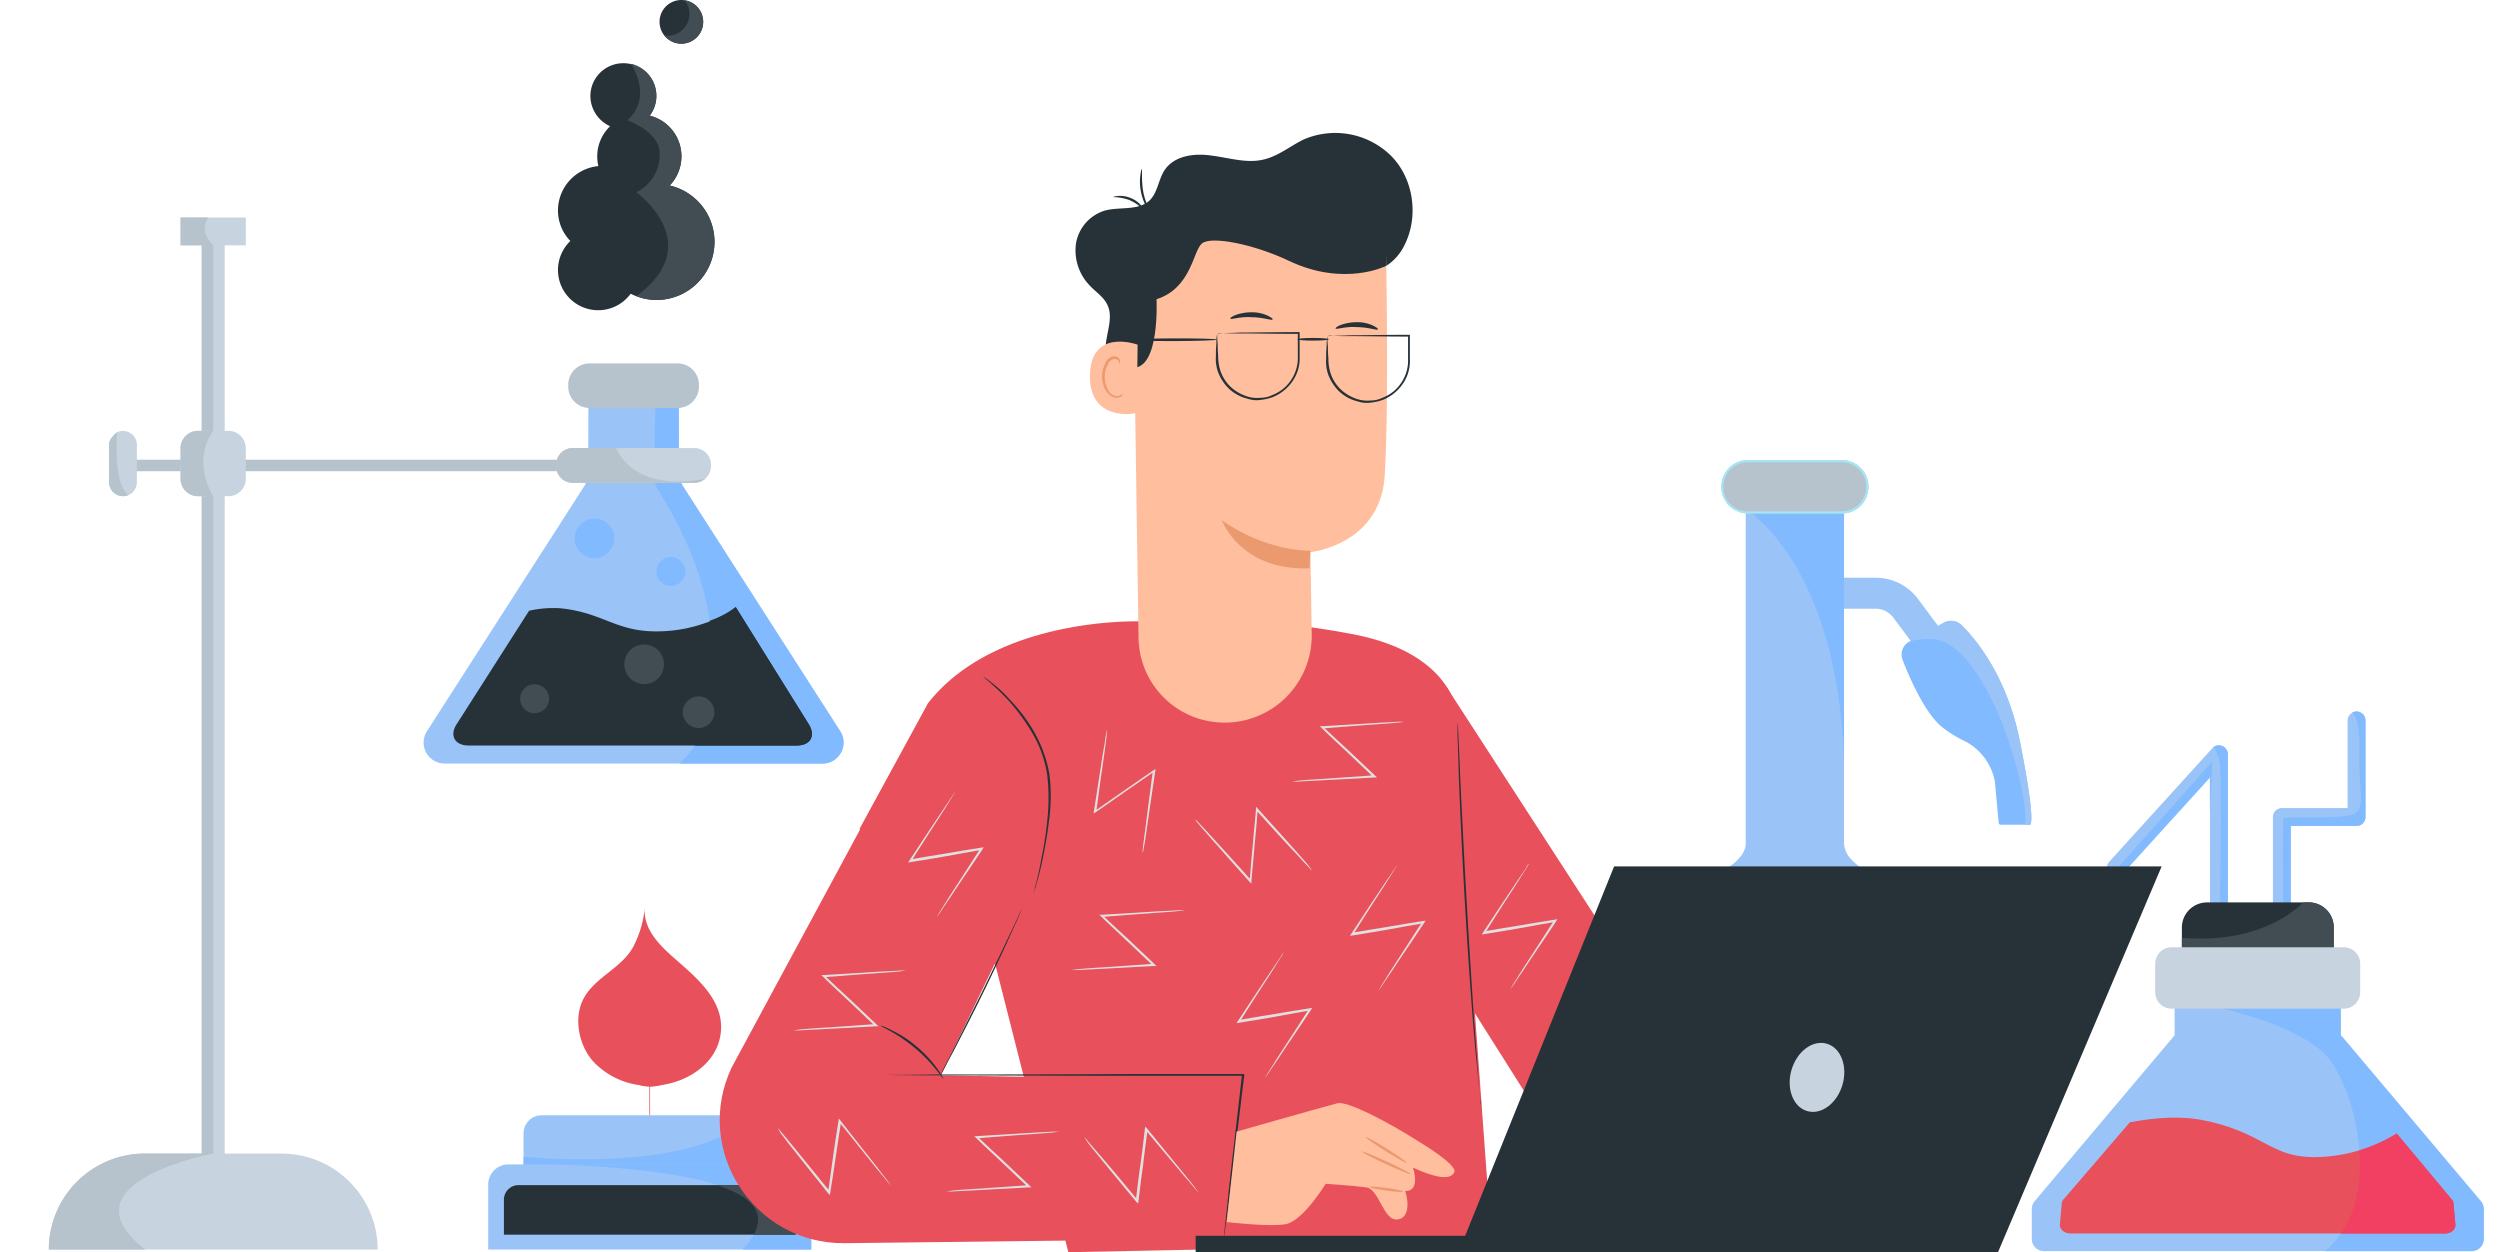 <svg xmlns="http://www.w3.org/2000/svg" width="768.381" height="384.939" viewBox="0 0 768.381 384.939">
<g id="Group_1642" data-name="Group 1642" transform="translate(-1052.636 2529)">
<path id="Path_29341" data-name="Path 29341" d="M1592.29,1053.886l-10.568-14.192a6.739,6.739,0,0,0-5.318-2.676h-17V1027.5h17a16.186,16.186,0,0,1,12.939,6.5l10.568,14.192Z" transform="translate(52.791 -3378.922)" fill="#9ac4f8"></path>
<path id="Path_29342" data-name="Path 29342" d="M1477.813,1113.565a60.172,60.172,0,0,1-60.157,60.157c-1.152,0-2.269-.034-3.387-.1l-1.524-.1c-.745-.068-1.524-.135-2.269-.237a2.636,2.636,0,0,1-.745-.1c-1.152-.1-2.235-.3-3.353-.508-1.016-.169-2-.406-3.015-.644a51.109,51.109,0,0,1-6.808-2.1,15.856,15.856,0,0,1-1.626-.61,11.583,11.583,0,0,1-1.355-.576c-.644-.271-1.355-.576-2-.915a55.435,55.435,0,0,1-9.078-5.419c-.474-.339-.982-.677-1.423-1.05-.542-.44-1.152-.915-1.66-1.355a60.2,60.2,0,0,1-4.844-4.437c-.643-.644-1.287-1.355-1.9-2.066-.474-.508-.982-1.084-1.423-1.66-.508-.576-1.016-1.253-1.49-1.863-.61-.779-1.219-1.592-1.762-2.405a59.689,59.689,0,0,1-10.5-33.974v-.034c.034-25,13.888-46.337,35.566-55.415,3.9-1.626,9.823-5.521,9.823-9.789V939.869l2.134-4.369h28.08v112.794a7.532,7.532,0,0,0,2.168,4.844,21.5,21.5,0,0,0,7.384,5.115,11.083,11.083,0,0,1,1.287.61,34.61,34.61,0,0,1,4.607,2.337c.609.339,1.253.711,1.863,1.118.813.508,1.626,1.05,2.4,1.592,14.328,10.026,23.473,26.352,24.794,45.151C1477.746,1110.551,1477.813,1112.041,1477.813,1113.565Z" transform="translate(186.304 -3318.085)" fill="#9ac4f8"></path>
<path id="Path_29343" data-name="Path 29343" d="M1521.714,935.434v88.033c-1.457-49.148-19.883-69.742-28.216-76.618-.745-.61-1.457-1.152-2-1.524v-5.555l2.134-4.37h28.08Z" transform="translate(97.692 -3318.019)" fill="#82baff"></path>
<path id="Path_29344" data-name="Path 29344" d="M1498.078,1349.832c-1.355-18.8-10.466-35.159-24.828-45.185a56.763,56.763,0,0,0-8.874-5.047,62.3,62.3,0,0,1,10.128,30.011c.1,1.49.169,2.981.169,4.471a60.047,60.047,0,0,1-86.272,54.127,60.149,60.149,0,0,0,109.813-33.94C1498.247,1352.813,1498.179,1351.323,1498.078,1349.832Z" transform="translate(165.87 -3558.856)" fill="#70c8d6"></path>
<path id="Path_29345" data-name="Path 29345" d="M1514.619,928.931a8.4,8.4,0,0,1-2.371,5.792,8.036,8.036,0,0,1-5.148,2.371,3.9,3.9,0,0,1-.644.034H1477.6a5.013,5.013,0,0,1-.711-.034,8.221,8.221,0,0,1-7.486-8.2,8.4,8.4,0,0,1,2.371-5.792,8.277,8.277,0,0,1,5.826-2.4h28.859A8.2,8.2,0,0,1,1514.619,928.931Z" transform="translate(112.306 -3308.298)" fill="#b6c2cc"></path>
<path id="Path_29346" data-name="Path 29346" d="M1506.356,921.377a7.553,7.553,0,0,1,7.52,7.553,7.688,7.688,0,0,1-2.2,5.318,7.552,7.552,0,0,1-4.708,2.2h-.068a2.572,2.572,0,0,1-.542.034H1477.5a3.9,3.9,0,0,1-.644-.034h-.068a7.5,7.5,0,0,1-6.876-7.52,7.806,7.806,0,0,1,2.168-5.318,7.715,7.715,0,0,1,5.352-2.236Zm0-.677H1477.5a8.153,8.153,0,0,0-8.2,8.2,8.245,8.245,0,0,0,7.486,8.2,5.01,5.01,0,0,0,.711.034h28.859a3.894,3.894,0,0,0,.643-.034,8.208,8.208,0,0,0,5.149-2.371,8.313,8.313,0,0,0,2.371-5.792,8.161,8.161,0,0,0-8.163-8.231Z" transform="translate(112.373 -3308.298)" fill="#a4e6f7"></path>
<circle id="Ellipse_438" data-name="Ellipse 438" cx="4.302" cy="4.302" r="4.302" transform="translate(1584.857 -2233.073)" fill="#70c8d6"></circle>
<circle id="Ellipse_439" data-name="Ellipse 439" cx="7.689" cy="7.689" r="7.689" transform="translate(1593.833 -2220.947)" fill="#70c8d6"></circle>
<path id="Path_29347" data-name="Path 29347" d="M1486.148,1460.124v.237a52.024,52.024,0,0,1-88.914,36.209,51.182,51.182,0,0,1-14.734-30.925v-.034a51.188,51.188,0,0,1,26.488-7.418c15.818.17,30.417,12.871,53.755,9.721A73.616,73.616,0,0,0,1486.148,1460.124Z" transform="translate(169.772 -3663.728)" fill="#b58fef"></path>
<path id="Path_29348" data-name="Path 29348" d="M1517.691,1463.9v.237a51.753,51.753,0,0,1-51.96,51.553c-14.5,0-26.115-4.471-35.532-13.955,12.092,2.066,48.369.474,64.831-30.18C1501.975,1470.641,1508.919,1468.371,1517.691,1463.9Z" transform="translate(138.229 -3667.505)" fill="#8c6acc"></path>
<circle id="Ellipse_440" data-name="Ellipse 440" cx="7.757" cy="7.757" r="7.757" transform="matrix(0.8, -0.6, 0.6, 0.8, 1609.72, -2186.046)" fill="#8c6acc"></circle>
<path id="Path_29349" data-name="Path 29349" d="M1672.267,1129.33h-8.875a.66.66,0,0,1-.644-.61l-1.151-12.6a17.526,17.526,0,0,0-9.857-12.77,36.117,36.117,0,0,1-6.165-3.861c-5.318-4.132-10.094-14.971-12.329-20.764a4.526,4.526,0,0,1,2.066-5.691l.2-.1,10.365-5.656a4.627,4.627,0,0,1,5.487.779c4.606,4.573,14.023,15.954,17.952,35.972C1674.638,1130.888,1672.267,1129.33,1672.267,1129.33Z" transform="translate(4.179 -3404.845)" fill="#82baff"></path>
<path id="Path_29350" data-name="Path 29350" d="M1677.417,1129.2h-1.456c1.084-5.386-3.658-26.082-10.873-39.766-10.5-19.883-17.478-17.783-24.388-16.7l10.365-5.656a4.627,4.627,0,0,1,5.487.779c4.607,4.573,14.023,15.954,17.952,35.972C1679.788,1130.756,1677.417,1129.2,1677.417,1129.2Z" transform="translate(-0.971 -3404.713)" fill="#9ac4f8"></path>
<circle id="Ellipse_441" data-name="Ellipse 441" cx="4.302" cy="4.302" r="4.302" transform="translate(1564.127 -2197.339)" fill="#8c6acc"></circle>
<path id="Path_29351" data-name="Path 29351" d="M1329.652,1151.944v29.672a2.754,2.754,0,0,1-2.744,2.744h-20.221v28.08a2.744,2.744,0,1,1-5.487,0v-30.823a2.754,2.754,0,0,1,2.744-2.744h20.221v-26.894a2.7,2.7,0,0,1,1.423-2.405,2.5,2.5,0,0,1,1.321-.373A2.754,2.754,0,0,1,1329.652,1151.944Z" transform="translate(450.02 -3459.504)" fill="#9ac4f8"></path>
<path id="Path_29352" data-name="Path 29352" d="M1335.685,1151.878v29.672a2.754,2.754,0,0,1-2.744,2.744h-20.222v25.844h-2.337s-.135-26.895,0-28.012c.169-1.118,20.56.644,22.728-2.134,2.2-2.744.576-6.639.711-17.241.1-7.689-.406-11.415-2.2-13.278a2.5,2.5,0,0,1,1.321-.373A2.806,2.806,0,0,1,1335.685,1151.878Z" transform="translate(443.988 -3459.438)" fill="#82baff"></path>
<path id="Path_29353" data-name="Path 29353" d="M1187.642,1182.554v50.165a2.744,2.744,0,0,1-5.487,0V1189.7l-26.928,29.672a2.747,2.747,0,0,1-3.523.474,2.561,2.561,0,0,1-.372-.271,2.772,2.772,0,0,1-.2-3.9l31.738-34.956a1.782,1.782,0,0,1,.373-.339,2.747,2.747,0,0,1,4.4,2.168Z" transform="translate(549.724 -3479.75)" fill="#9ac4f8"></path>
<path id="Path_29354" data-name="Path 29354" d="M1184.551,1209.678v-10.4l-26.928,29.672a2.748,2.748,0,0,1-3.523.474l31.23-35.125Z" transform="translate(547.295 -3489.328)" fill="#82baff"></path>
<path id="Path_29355" data-name="Path 29355" d="M1251.637,1182.554v50h-2.472s.677-41.188,0-46.913a11.142,11.142,0,0,0-1.965-5.25,2.777,2.777,0,0,1,4.437,2.168Z" transform="translate(485.729 -3479.75)" fill="#82baff"></path>
<path id="Path_29356" data-name="Path 29356" d="M1265.276,1330.089v5.758a7.7,7.7,0,0,1-7.689,7.689h-31.264a7.712,7.712,0,0,1-7.723-7.689v-5.758a7.712,7.712,0,0,1,7.723-7.689h31.264A7.662,7.662,0,0,1,1265.276,1330.089Z" transform="translate(504.642 -3574.037)" fill="#263238"></path>
<path id="Path_29357" data-name="Path 29357" d="M1265.276,1330.023v5.758a7.7,7.7,0,0,1-7.689,7.689h-31.264a7.712,7.712,0,0,1-7.723-7.689v-2.574c20.933,1.728,32.517-6.232,37.395-10.907h1.592A7.712,7.712,0,0,1,1265.276,1330.023Z" transform="translate(504.642 -3573.971)" fill="#414d53"></path>
<path id="Path_29358" data-name="Path 29358" d="M1221.309,1494.763v9.179a3.737,3.737,0,0,1-3.726,3.726H1086.092a3.73,3.73,0,0,1-3.692-3.726v-9.179a3.853,3.853,0,0,1,.847-2.405l42.645-50.537a1.446,1.446,0,0,1,.406-.372,3.611,3.611,0,0,1,2.439-.949h46.235a3.729,3.729,0,0,1,2.4.915,1.658,1.658,0,0,1,.44.406l42.611,50.537A3.7,3.7,0,0,1,1221.309,1494.763Z" transform="translate(594.708 -3652.135)" fill="#9ac4f8"></path>
<rect id="Rectangle_338" data-name="Rectangle 338" width="51.045" height="19.917" transform="translate(1721.006 -2221.898)" fill="#9ac4f8"></rect>
<path id="Path_29359" data-name="Path 29359" d="M1313.491,1474.66v9.179a3.737,3.737,0,0,1-3.726,3.726h-45.118c17.817-14.531,9.891-46.337,2.439-57.515-.372-.576-.779-1.084-1.118-1.558-2.574-3.15-6.639-5.86-11.347-8.129-13.82-6.74-32.822-9.823-32.822-9.823l.135-.44h47.624v11.178a1.654,1.654,0,0,1,.441.406l42.611,50.537A3.853,3.853,0,0,1,1313.491,1474.66Z" transform="translate(502.526 -3632.032)" fill="#82baff"></path>
<path id="Path_29360" data-name="Path 29360" d="M1252.355,1381.967h-52.908a5.038,5.038,0,0,1-5.047-5.047v-8.773a5.038,5.038,0,0,1,5.047-5.047h52.908a5.038,5.038,0,0,1,5.047,5.047v8.739A5.024,5.024,0,0,1,1252.355,1381.967Z" transform="translate(520.645 -3600.952)" fill="#c7d3de"></path>
<path id="Path_29361" data-name="Path 29361" d="M1229.467,1550.705c0,1.457-1.423,2.608-3.218,2.608H1111.118c-1.728,0-3.218-1.152-3.218-2.608l.542-6.368a2.239,2.239,0,0,1,.745-1.693l20.188-23.473c7.316-1.423,15.412-2.066,22.491-.678,18.494,3.726,20.493,11.11,33.6,11.347a48.6,48.6,0,0,0,14.43-2.066,49.226,49.226,0,0,0,11.516-5.182l16.733,20.052a2.239,2.239,0,0,1,.745,1.693Z" transform="translate(577.846 -3703.2)" fill="#e8505b"></path>
<path id="Path_29362" data-name="Path 29362" d="M1398.159,1560.214c0,1.457-1.423,2.608-3.218,2.608H1363c5.013-7.215,6.334-16.53,5.623-25.539a49.231,49.231,0,0,0,11.516-5.182l16.733,20.052a2.239,2.239,0,0,1,.745,1.693Z" transform="translate(409.153 -3712.708)" fill="#f14062"></path>
<path id="Path_29313" data-name="Path 29313" d="M709.407,904.344H593.29a6.452,6.452,0,0,1-5.507-9.87l48.3-75.245a8.27,8.27,0,0,0,1.33-4.486l.031-23.143h27.815l.031,23.143a8.27,8.27,0,0,0,1.33,4.486l48.3,75.245A6.476,6.476,0,0,1,709.407,904.344Z" transform="translate(596.031 -3198.667)" fill="#9ac4f8"></path>
<path id="Path_29314" data-name="Path 29314" d="M756.3,789.54s18.409-1.794,18.626,10.612S780.4,783.6,780.4,783.6l-24.1,1.423Z" transform="translate(478.967 -3193.142)" fill="#9ac4f8"></path>
<path id="Path_29315" data-name="Path 29315" d="M867.887,904.344H823.829c8.787-7.487,8.416-16.367,9.622-25.525,1.887-14.294-.8-34.621-16.769-59.621-.773-3.31-.247-21.534-.093-27.6h7.085l.031,23.143a8.27,8.27,0,0,0,1.331,4.486l48.3,75.245A6.431,6.431,0,0,1,867.887,904.344Z" transform="translate(437.551 -3198.667)" fill="#82baff"></path>
<path id="Path_29316" data-name="Path 29316" d="M721.867,1043.073H621.128c-4.517,0-6-3.28-3.589-6.776l22.122-34.652a34.31,34.31,0,0,1,9.437-.773c13.892,1.33,17.512,7.859,32.022,7.054a43.993,43.993,0,0,0,12.159-2.32c.866-.278,1.733-.588,2.537-.928a34.4,34.4,0,0,0,7.364-4.177l22.307,35.8C727.838,1039.824,726.384,1043.073,721.867,1043.073Z" transform="translate(575.589 -3342.934)" fill="#263238"></path>
<path id="Path_29317" data-name="Path 29317" d="M887.549,1043.073H856.3c3.744-4.734,5.971-25.4,4.548-38.334.866-.278,6.343-2.382,7.982-4.239l22.307,35.8C893.52,1039.824,892.066,1043.073,887.549,1043.073Z" transform="translate(409.906 -3342.934)" fill="#263238"></path>
<path id="Path_29318" data-name="Path 29318" d="M764.1,772.206H737.059a6.563,6.563,0,0,1-6.559-6.559v-.588a6.563,6.563,0,0,1,6.559-6.559H764.1a6.562,6.562,0,0,1,6.559,6.559v.588A6.563,6.563,0,0,1,764.1,772.206Z" transform="translate(496.785 -3175.808)" fill="#b6c2cc"></path>
<circle id="Ellipse_432" data-name="Ellipse 432" cx="4.455" cy="4.455" r="4.455" transform="translate(1212.495 -2318.704)" fill="#414d53"></circle>
<circle id="Ellipse_433" data-name="Ellipse 433" cx="4.455" cy="4.455" r="4.455" transform="translate(1254.385 -2357.811)" fill="#82baff"></circle>
<circle id="Ellipse_434" data-name="Ellipse 434" cx="4.858" cy="4.858" r="4.858" transform="translate(1262.494 -2314.96)" fill="#414d53"></circle>
<circle id="Ellipse_435" data-name="Ellipse 435" cx="6.095" cy="6.095" r="6.095" transform="translate(1244.518 -2330.925)" fill="#414d53"></circle>
<circle id="Ellipse_436" data-name="Ellipse 436" cx="6.095" cy="6.095" r="6.095" transform="translate(1229.262 -2369.63)" fill="#82baff"></circle>
<g id="Group_1491" data-name="Group 1491" transform="translate(1092.945 -2387.699)">
<path id="Path_29319" data-name="Path 29319" d="M298.064,857.727H427.082a1.763,1.763,0,0,0,1.764-1.764,1.783,1.783,0,0,0-1.764-1.763H298.064a1.763,1.763,0,0,0-1.764,1.763A1.783,1.783,0,0,0,298.064,857.727Z" transform="translate(-296.3 -854.2)" fill="#b6c2cc"></path>
</g>
<path id="Path_29320" data-name="Path 29320" d="M214.5,1572.985H315.58a29.525,29.525,0,0,0-29.516-29.485H244.016A29.485,29.485,0,0,0,214.5,1572.985Z" transform="translate(853.136 -3717.933)" fill="#c7d3de"></path>
<g id="Group_1492" data-name="Group 1492" transform="translate(1114.633 -2460.407)">
<path id="Path_29321" data-name="Path 29321" d="M366.4,622.6V919.933a3.528,3.528,0,0,0,7.054,0V622.6a3.481,3.481,0,0,0-3.527-3.4,3.726,3.726,0,0,0-2.506.99.03.03,0,0,0-.031.031A3.344,3.344,0,0,0,366.4,622.6Z" transform="translate(-366.4 -619.2)" fill="#c7d3de"></path>
</g>
<rect id="Rectangle_337" data-name="Rectangle 337" width="20.049" height="8.539" transform="translate(1108.136 -2462.14)" fill="#c7d3de"></rect>
<path id="Path_29322" data-name="Path 29322" d="M261.5,902.08c2.166-.526,3.527-.773,3.527-.773V622.139c-2.135-2.1-2.723-4.053-2.537-5.786a.03.03,0,0,1,.031-.031,5.693,5.693,0,0,1,.99-2.723H255v8.539h6.5V901.276h-17.45A29.538,29.538,0,0,0,214.5,930.792h29.64C222.08,913.683,250.978,904.648,261.5,902.08Z" transform="translate(853.136 -3075.74)" fill="#b6c2cc"></path>
<path id="Path_29323" data-name="Path 29323" d="M718.5,847.736v.433a5.071,5.071,0,0,0,5.105,5.105h37.406a5,5,0,0,0,3.249-1.207h.031a5.223,5.223,0,0,0,1.795-3.9v-.433a5.117,5.117,0,0,0-5.1-5.136H723.605A5.1,5.1,0,0,0,718.5,847.736Z" transform="translate(505.072 -3233.888)" fill="#c7d3de"></path>
<path id="Path_29324" data-name="Path 29324" d="M345.4,830.853V840.2a5.361,5.361,0,0,0,5.353,5.383H360.1a5.361,5.361,0,0,0,5.352-5.383v-9.344A5.354,5.354,0,0,0,360.1,825.5h-9.344A5.354,5.354,0,0,0,345.4,830.853Z" transform="translate(762.736 -3222.079)" fill="#c7d3de"></path>
<path id="Path_29325" data-name="Path 29325" d="M274.4,829.808v11.541a4.279,4.279,0,0,0,4.239,4.3,4.181,4.181,0,0,0,1.64-.309s0,.031.031,0a4.344,4.344,0,0,0,2.63-3.96v-11.54a4.259,4.259,0,0,0-4.3-4.239,4.353,4.353,0,0,0-1.794.4C274.8,827.8,274.4,828.756,274.4,829.808Z" transform="translate(811.769 -3222.148)" fill="#c7d3de"></path>
<path id="Path_29326" data-name="Path 29326" d="M345.4,830.853V840.2a5.361,5.361,0,0,0,5.353,5.383h4.672c-6.807-11.7,0-20.08,0-20.08h-4.672A5.354,5.354,0,0,0,345.4,830.853Z" transform="translate(762.736 -3222.079)" fill="#b6c2cc"></path>
<path id="Path_29327" data-name="Path 29327" d="M274.4,830.637v11.54a4.279,4.279,0,0,0,4.239,4.3,4.181,4.181,0,0,0,1.64-.309c-3.837-3.125-3.806-13.552-3.434-19.368C274.8,828.625,274.4,829.585,274.4,830.637Z" transform="translate(811.769 -3222.977)" fill="#b6c2cc"></path>
<path id="Path_29328" data-name="Path 29328" d="M718.5,847.736v.433a5.071,5.071,0,0,0,5.105,5.105h37.406a5,5,0,0,0,3.249-1.207c-6.776,1.3-21.565,2.6-27.381-9.468H723.605A5.1,5.1,0,0,0,718.5,847.736Z" transform="translate(505.072 -3233.888)" fill="#b6c2cc"></path>
<g id="Group_1494" data-name="Group 1494" transform="translate(1252.253 -2201.907)">
<path id="Path_29329" data-name="Path 29329" d="M811.293,1475.337a.1.1,0,0,1-.093-.093v-20.451a.1.1,0,0,1,.093-.093.082.082,0,0,1,.093.093v20.451C811.355,1475.306,811.324,1475.337,811.293,1475.337Z" transform="translate(-811.2 -1454.7)" fill="#dd3b2f"></path>
</g>
<path id="Path_29330" data-name="Path 29330" d="M763.665,1510.968v10.365H686.1v-10.365a5.585,5.585,0,0,1,5.569-5.569h66.489A5.494,5.494,0,0,1,763.665,1510.968Z" transform="translate(527.447 -3691.62)" fill="#9ac4f8"></path>
<path id="Path_29331" data-name="Path 29331" d="M763.665,1510.968v10.365H686.1v-3.156c17.574,1.423,55.351,2.413,70.449-12.778h1.609A5.494,5.494,0,0,1,763.665,1510.968Z" transform="translate(527.447 -3691.62)" fill="#82baff"></path>
<path id="Path_29332" data-name="Path 29332" d="M750.285,1560.388v19.987H651v-19.987a6.206,6.206,0,0,1,6.188-6.188H744.1A6.206,6.206,0,0,1,750.285,1560.388Z" transform="translate(551.687 -3725.322)" fill="#9ac4f8"></path>
<path id="Path_29333" data-name="Path 29333" d="M773.973,1560.374v19.987H752.841c3.96-4.177,5.971-8.354,4.053-12.159-7.456-14.758-71.594-14.016-71.594-14.016h82.485A6.206,6.206,0,0,1,773.973,1560.374Z" transform="translate(528 -3725.308)" fill="#82baff"></path>
<path id="Path_29334" data-name="Path 29334" d="M763.261,1353.1a23.36,23.36,0,0,0,5.476-.742c7.24-1.826,14.077-6.9,15.408-14.6,1.64-9.406-5.476-16.243-11.881-21.874-5.26-4.641-12.128-10.024-11.324-17.883a32.182,32.182,0,0,1-3.62,12.5c-3.713,6.621-11.664,9.189-15.191,15.779-3.249,6.095-1.423,14.7,3.187,19.615A23.886,23.886,0,0,0,763.261,1353.1Z" transform="translate(489.889 -3548.389)" fill="#e8505b"></path>
<path id="Path_29335" data-name="Path 29335" d="M787.125,1403.243a12.411,12.411,0,0,0,2.785-.433,10.848,10.848,0,0,0,7.766-8.756c.835-5.631-2.754-9.746-6-13.118-2.661-2.784-6.126-6-5.724-10.736a21.634,21.634,0,0,1-1.825,7.487c-1.856,3.96-5.878,5.507-7.673,9.468-1.64,3.651-.712,8.818,1.609,11.757A11.182,11.182,0,0,0,787.125,1403.243Z" transform="translate(465.623 -3598.25)" fill="#e8505b"></path>
<path id="Path_29336" data-name="Path 29336" d="M756.263,1579.317v10.705H666.6v-10.705a4.47,4.47,0,0,1,4.455-4.517h80.752A4.51,4.51,0,0,1,756.263,1579.317Z" transform="translate(540.914 -3739.548)" fill="#263238"></path>
<path id="Path_29337" data-name="Path 29337" d="M902.533,1579.386v10.705H889.662c1.423-2.63,1.795-5.167.588-7.58-1.64-3.249-6.033-5.724-11.85-7.611h19.678A4.463,4.463,0,0,1,902.533,1579.386Z" transform="translate(394.644 -3739.618)" fill="#414d53"></path>
<path id="Path_29338" data-name="Path 29338" d="M768.411,515.218a17.859,17.859,0,0,1-17.852,17.852,17.192,17.192,0,0,1-6.188-1.176h-.031c-.557-.217-1.145-.464-1.7-.743a12.359,12.359,0,1,1-18.533-16.212,13.452,13.452,0,0,1-3.806-9.375,13.713,13.713,0,0,1,12.407-13.644,13.446,13.446,0,0,1-.34-2.97,12.821,12.821,0,0,1,3.96-9.282,10.253,10.253,0,0,1-6.064-9.282A10.1,10.1,0,0,1,740.38,460.3a10.506,10.506,0,0,1,2.413.278,10.068,10.068,0,0,1,5.693,15.872,12.9,12.9,0,0,1,6.126,21.472A17.7,17.7,0,0,1,768.411,515.218Z" transform="translate(503.828 -2969.87)" fill="#263238"></path>
<path id="Path_29363" data-name="Path 29363" d="M6.714,0A6.714,6.714,0,1,1,0,6.714,6.714,6.714,0,0,1,6.714,0Z" transform="translate(1255.347 -2529)" fill="#263238"></path>
<path id="Path_29339" data-name="Path 29339" d="M815.994,515.7a17.859,17.859,0,0,1-17.852,17.852,17.192,17.192,0,0,1-6.188-1.176c22.029-16.119,0-31.93,0-31.93a12.807,12.807,0,0,0,7.116-12.871c-.712-5.971-9.87-9.282-9.87-9.282,6.683-5.94,3.249-13.8,1.207-17.3a10.068,10.068,0,0,1,5.693,15.872,12.9,12.9,0,0,1,6.126,21.472A17.827,17.827,0,0,1,815.994,515.7Z" transform="translate(456.246 -2970.354)" fill="#414d53"></path>
<path id="Path_29340" data-name="Path 29340" d="M832.15,397.8a6.614,6.614,0,0,1,1.485,4.177,6.708,6.708,0,0,1-6.714,6.714c-.34,0-.681-.062-1.021-.093a6.7,6.7,0,1,0,6.25-10.8Z" transform="translate(430.901 -2926.707)" fill="#414d53"></path>
<g id="Group_1395" data-name="Group 1395" transform="translate(1273.835 -2338.621)">
<path id="Path_29013" data-name="Path 29013" d="M716.163,310.42l-41.763-41.9,21.02-38.582c21.02-26.828,65.41-25.168,65.41-25.168a253.906,253.906,0,0,1,65.549,4.01c35.264,6.914,32.5,30.285,32.5,30.285l4.7,86.568,5.117,70.389-130.129,2.627-22.4-88.228" transform="translate(-631.411 -204.162)" fill="#e8505b"></path>
<path id="Path_29014" data-name="Path 29014" d="M798.316,382l-116.577,1.383c-28.073.277-46.741-28.764-34.71-54.071L696.951,236.8l45.359,30.7-30.977,64.3,94.451,1.66Z" transform="translate(-643.313 -191.666)" fill="#e8505b"></path>
<path id="Path_29015" data-name="Path 29015" d="M804.8,219.1l93.621,144.511-54.624,3.6s-32.636-51.443-31.806-50.337C813.236,318.806,804.8,219.1,804.8,219.1Z" transform="translate(-581.483 -198.443)" fill="#e8505b"></path>
<path id="Path_29016" data-name="Path 29016" d="M702,285.5" transform="translate(-620.843 -173.02)" fill="#e8505b"></path>
<g id="Group_1378" data-name="Group 1378" transform="translate(81.018 17.615)">
<path id="Path_29017" data-name="Path 29017" d="M717.388,283.417a2.422,2.422,0,0,1,.138-.691c.138-.553.277-1.245.553-2.074.415-1.8,1.106-4.425,1.659-7.744a103.681,103.681,0,0,0,1.8-11.616,61.287,61.287,0,0,0,0-14.244,36.179,36.179,0,0,0-4.84-13.276,61.492,61.492,0,0,0-6.914-9.4,65.928,65.928,0,0,0-5.67-5.532c-1.383-1.245-2.213-1.8-2.213-1.936a7.177,7.177,0,0,1,.691.415q.622.415,1.659,1.245a37.959,37.959,0,0,1,5.808,5.393,50.428,50.428,0,0,1,7.191,9.4,40.5,40.5,0,0,1,4.978,13.552,55.28,55.28,0,0,1-.138,14.382c-.553,4.425-1.245,8.3-1.936,11.616s-1.383,5.946-1.936,7.744a8.845,8.845,0,0,1-.691,2.074A1.678,1.678,0,0,1,717.388,283.417Z" transform="translate(-701.9 -216.9)" fill="#263238"></path>
</g>
<g id="Group_1379" data-name="Group 1379" transform="translate(67.743 89.11)">
<path id="Path_29018" data-name="Path 29018" d="M717.33,268.6s-.277.83-.83,2.074c-.553,1.383-1.383,3.181-2.489,5.532-2.074,4.7-5.117,11.2-8.574,18.254s-6.776,13.414-9.127,17.977c-1.245,2.213-2.213,4.149-2.9,5.393s-1.106,1.936-1.106,1.936.277-.691.968-2.074,1.659-3.181,2.766-5.393l8.989-17.978c3.457-7.053,6.5-13.414,8.712-18.116,1.106-2.213,1.936-4.01,2.628-5.532A15.949,15.949,0,0,1,717.33,268.6Z" transform="translate(-692.3 -268.6)" fill="#263238"></path>
</g>
<g id="Group_1380" data-name="Group 1380" transform="translate(41.191 139.723)">
<path id="Path_29019" data-name="Path 29019" d="M786.911,355.813v-.968c0-.691.138-1.521.277-2.766.276-2.489.691-5.946,1.106-10.372.968-8.989,2.489-21.573,4.149-36.37l.277.415H758.286c-23.509,0-44.805-.138-60.294-.138-7.606,0-13.967-.138-18.254-.138h0c4.425,0,10.648,0,18.254-.138,15.488,0,36.785,0,60.294-.138h34.849v.415c-1.8,14.8-3.319,27.381-4.425,36.37-.553,4.425-.968,7.882-1.383,10.372-.138,1.106-.277,2.074-.415,2.766a5.994,5.994,0,0,1-.138.691C786.911,355.675,786.911,355.813,786.911,355.813Z" transform="translate(-673.1 -305.2)" fill="#263238"></path>
</g>
<g id="Group_1381" data-name="Group 1381" transform="translate(49.489 124.901)">
<path id="Path_29020" data-name="Path 29020" d="M698.322,310.687c-.138,0-.83-1.106-2.351-2.9a43.719,43.719,0,0,0-6.223-6.361,51.676,51.676,0,0,0-7.329-5.117c-1.936-1.106-3.319-1.659-3.319-1.8s1.383.277,3.457,1.383a35.1,35.1,0,0,1,7.606,4.978,37.787,37.787,0,0,1,6.223,6.638C697.769,309.442,698.46,310.687,698.322,310.687Z" transform="translate(-679.1 -294.481)" fill="#263238"></path>
</g>
<g id="Group_1382" data-name="Group 1382" transform="translate(226.774 31.444)">
<path id="Path_29021" data-name="Path 29021" d="M814.629,345.69a4.341,4.341,0,0,1-.138-1.245c-.138-.83-.276-1.936-.415-3.457-.277-3.042-.691-7.329-1.245-12.723-.968-10.648-2.074-25.583-3.042-41.9s-1.66-31.253-2.075-42.04c-.138-5.393-.276-9.68-.415-12.723v-4.7a8.535,8.535,0,0,0,.138,1.245c0,.83.138,2.074.138,3.457.138,3.042.415,7.468.553,12.723.553,10.787,1.245,25.583,2.213,41.9s1.936,31.253,2.766,41.9c.415,5.255.692,9.68.968,12.723.138,1.383.138,2.628.276,3.457A5.855,5.855,0,0,1,814.629,345.69Z" transform="translate(-807.3 -226.9)" fill="#263238"></path>
</g>
<g id="Group_1383" data-name="Group 1383" transform="translate(114.899 34.071)">
<path id="Path_29022" data-name="Path 29022" d="M741.473,266.414s0-.691.138-1.936c.138-1.383.415-3.042.691-5.255.553-4.564,1.383-10.786,2.351-18.116l.553.277c-2.766,1.936-5.808,4.01-8.989,6.223s-6.223,4.425-9.127,6.361l-.691.415.138-.83c1.106-7.191,2.074-13.414,2.766-17.839.415-2.074.691-3.872.83-5.117.277-1.245.277-1.8.415-1.8,0,0,0,.691-.138,1.936s-.415,3.042-.691,5.255c-.691,4.564-1.521,10.786-2.489,17.978l-.553-.277c2.766-1.936,5.946-4.149,9.127-6.361s6.223-4.287,8.989-6.223l.691-.415-.138.83c-1.106,7.191-1.936,13.414-2.627,17.978-.277,2.213-.553,3.872-.83,5.255C741.75,265.723,741.612,266.414,741.473,266.414Z" transform="translate(-726.4 -228.8)" fill="#e0e0e0"></path>
</g>
<g id="Group_1384" data-name="Group 1384" transform="translate(146.264 57.58)">
<path id="Path_29023" data-name="Path 29023" d="M784.924,265.437a9.962,9.962,0,0,1-1.383-1.383c-.968-.968-2.074-2.213-3.6-3.872-3.181-3.319-7.468-8.021-12.308-13.414l.553-.138c-.277,3.457-.553,7.053-.968,10.925-.277,3.872-.691,7.606-.968,11.063v.83l-.553-.553c-4.84-5.393-8.989-10.1-12.031-13.552-1.383-1.659-2.628-2.9-3.457-4.01-.83-.968-1.245-1.383-1.106-1.521a9.975,9.975,0,0,1,1.383,1.383c.968.968,2.074,2.213,3.6,3.872,3.042,3.319,7.329,8.021,12.169,13.414l-.553.138c.276-3.457.553-7.191.968-11.063.276-3.872.691-7.468.968-10.925v-.83l.553.553c4.84,5.393,9.127,10.1,12.169,13.552,1.383,1.66,2.628,2.9,3.457,4.01C784.509,264.884,784.924,265.437,784.924,265.437Z" transform="translate(-749.081 -245.8)" fill="#e0e0e0"></path>
</g>
<g id="Group_1385" data-name="Group 1385" transform="translate(193.723 75.419)">
<path id="Path_29024" data-name="Path 29024" d="M797.92,258.7s-.276.553-.968,1.66-1.659,2.627-2.766,4.425c-2.489,3.872-5.946,9.127-9.818,15.35l-.277-.553c3.319-.553,7.053-1.245,10.786-1.8,3.872-.691,7.468-1.245,10.925-1.8l.83-.138-.415.691c-4.01,6.085-7.606,11.2-10.1,15.073-1.245,1.8-2.213,3.181-2.9,4.287-.692.968-1.106,1.521-1.106,1.521s.276-.553.968-1.659,1.66-2.628,2.766-4.425c2.489-3.872,5.946-9.127,9.818-15.212l.276.553c-3.457.553-7.052,1.245-10.925,1.936-3.734.691-7.468,1.245-10.786,1.8l-.83.138.415-.691c4.01-6.085,7.468-11.34,10.1-15.212,1.245-1.8,2.213-3.319,2.9-4.287C797.505,259.253,797.92,258.7,797.92,258.7Z" transform="translate(-783.4 -258.7)" fill="#e0e0e0"></path>
</g>
<g id="Group_1386" data-name="Group 1386" transform="translate(158.875 102.247)">
<path id="Path_29025" data-name="Path 29025" d="M772.72,278.1s-.276.553-.968,1.659-1.66,2.628-2.766,4.425c-2.489,3.872-5.946,9.127-9.818,15.35l-.277-.553c3.319-.553,7.053-1.245,10.786-1.8,3.872-.691,7.468-1.245,10.925-1.8l.83-.138-.415.691c-4.01,6.085-7.606,11.2-10.1,15.073-1.245,1.8-2.213,3.181-2.9,4.287-.691.968-1.106,1.521-1.106,1.521s.277-.553.968-1.659,1.659-2.628,2.766-4.425c2.489-3.872,5.946-9.127,9.818-15.212l.277.553c-3.457.553-7.053,1.245-10.925,1.936-3.734.691-7.468,1.245-10.786,1.8l-.83.138.415-.691c4.01-6.085,7.468-11.34,10.095-15.212,1.245-1.8,2.213-3.319,2.9-4.287A8.292,8.292,0,0,1,772.72,278.1Z" transform="translate(-758.2 -278.1)" fill="#e0e0e0"></path>
</g>
<g id="Group_1387" data-name="Group 1387" transform="translate(234.242 75.004)">
<path id="Path_29026" data-name="Path 29026" d="M827.22,258.4s-.277.553-.968,1.659-1.66,2.628-2.766,4.425c-2.489,3.872-5.946,9.127-9.818,15.35l-.276-.553c3.319-.553,7.053-1.245,10.786-1.8,3.872-.691,7.468-1.245,10.925-1.8l.83-.138-.415.691c-4.01,6.085-7.606,11.2-10.1,15.073-1.245,1.8-2.213,3.181-2.9,4.287-.691.968-1.106,1.521-1.106,1.521s.277-.553.968-1.66,1.659-2.627,2.766-4.425c2.489-3.872,5.946-9.127,9.818-15.212l.276.553c-3.457.553-7.053,1.245-10.925,1.936-3.734.691-7.468,1.245-10.786,1.8l-.83.138.415-.691c4.01-6.085,7.468-11.34,10.1-15.212,1.245-1.8,2.213-3.319,2.9-4.287C826.667,258.953,827.082,258.4,827.22,258.4Z" transform="translate(-812.7 -258.4)" fill="#e0e0e0"></path>
</g>
<g id="Group_1388" data-name="Group 1388" transform="translate(57.924 52.878)">
<path id="Path_29027" data-name="Path 29027" d="M699.72,242.4s-.277.553-.968,1.659-1.659,2.627-2.766,4.425c-2.489,3.872-5.946,9.127-9.818,15.35l-.277-.553c3.319-.553,7.053-1.245,10.786-1.8,3.872-.691,7.468-1.245,10.925-1.8l.83-.138-.415.691c-4.01,6.085-7.606,11.2-10.1,15.073-1.245,1.8-2.213,3.181-2.9,4.287-.691.968-1.106,1.521-1.106,1.521s.277-.553.968-1.659,1.659-2.627,2.766-4.425c2.489-3.872,5.946-9.127,9.818-15.212l.277.553c-3.457.553-7.053,1.245-10.925,1.936-3.734.691-7.468,1.245-10.786,1.8l-.83.138.415-.691c4.01-6.085,7.468-11.34,10.095-15.212,1.245-1.8,2.213-3.319,2.9-4.287C699.305,242.953,699.72,242.4,699.72,242.4Z" transform="translate(-685.2 -242.4)" fill="#e0e0e0"></path>
</g>
<g id="Group_1389" data-name="Group 1389" transform="translate(17.821 153.414)">
<path id="Path_29028" data-name="Path 29028" d="M656.2,318s.415.415,1.245,1.383,1.936,2.351,3.319,4.01c2.9,3.6,6.914,8.436,11.478,14.105l-.553.138c.553-3.319.968-7.053,1.521-10.786.553-3.872,1.106-7.606,1.659-10.925l.138-.83.553.691c4.425,5.67,8.3,10.648,11.2,14.244,1.245,1.66,2.351,3.181,3.181,4.149.691.968,1.106,1.521,1.106,1.521s-.415-.415-1.245-1.383-1.936-2.351-3.319-4.01c-2.9-3.6-6.776-8.436-11.34-14.105l.553-.138c-.553,3.457-1.106,7.053-1.659,10.925-.553,3.734-1.106,7.468-1.66,10.786l-.138.83-.553-.553c-4.564-5.67-8.436-10.648-11.34-14.244-1.383-1.659-2.351-3.181-3.181-4.149C656.477,318.557,656.2,318,656.2,318Z" transform="translate(-656.2 -315.1)" fill="#e0e0e0"></path>
</g>
<g id="Group_1390" data-name="Group 1390" transform="translate(108.123 89.325)">
<path id="Path_29029" data-name="Path 29029" d="M756.072,268.817s-.691.138-1.936.277c-1.383.138-3.042.277-5.255.415-4.563.277-10.925.83-18.116,1.383l.277-.553c2.489,2.351,5.117,4.84,8.021,7.468,2.766,2.627,5.531,5.255,8.021,7.606l.553.553h-.83c-7.191.415-13.552.691-18.116.968-2.213.138-3.872.138-5.255.277H721.5s.692-.138,1.936-.277c1.383-.138,3.042-.277,5.255-.415,4.564-.277,10.787-.691,18.116-1.245l-.277.553c-2.489-2.351-5.255-4.978-8.021-7.606s-5.532-5.117-7.883-7.468l-.553-.553h.83c7.329-.415,13.552-.83,18.116-1.106,2.213-.138,3.872-.138,5.255-.277C755.38,268.817,756.072,268.679,756.072,268.817Z" transform="translate(-721.5 -268.756)" fill="#e0e0e0"></path>
</g>
<g id="Group_1391" data-name="Group 1391" transform="translate(111.995 155.903)">
<path id="Path_29030" data-name="Path 29030" d="M724.3,320.081a6.715,6.715,0,0,1,1.245,1.383c.83.968,2.074,2.351,3.457,4.01,3.042,3.457,7.053,8.3,11.754,13.967l-.553.138c.415-3.319.83-7.053,1.383-10.786.553-3.872.968-7.606,1.383-11.063l.138-.83.553.553c4.564,5.67,8.574,10.51,11.478,14.105q2.074,2.489,3.319,4.149c.691.968,1.106,1.521,1.106,1.521s-.415-.415-1.245-1.383-1.936-2.351-3.457-4.01c-2.9-3.457-6.914-8.3-11.616-13.829l.553-.138c-.415,3.457-.968,7.191-1.383,11.063-.553,3.734-.968,7.468-1.383,10.786l-.138.83-.553-.553c-4.7-5.67-8.712-10.51-11.616-14.105q-2.074-2.489-3.319-4.149C724.715,320.634,724.3,320.081,724.3,320.081Z" transform="translate(-724.3 -316.9)" fill="#e0e0e0"></path>
</g>
<g id="Group_1392" data-name="Group 1392" transform="translate(22.661 107.917)">
<path id="Path_29031" data-name="Path 29031" d="M694.272,282.2s-.691.138-1.936.277c-1.383.138-3.042.277-5.255.415-4.564.277-10.925.83-18.116,1.383l.277-.553c2.489,2.351,5.117,4.84,8.021,7.468,2.766,2.628,5.532,5.255,8.021,7.606l.553.553h-.83c-7.191.415-13.552.691-18.116.968-2.213.138-3.872.138-5.255.277H659.7s.691-.138,1.936-.277c1.383-.138,3.042-.277,5.255-.415,4.563-.277,10.786-.691,18.116-1.245l-.277.553c-2.489-2.351-5.255-4.978-8.021-7.606s-5.531-5.117-7.882-7.468l-.553-.553h.83c7.329-.415,13.552-.83,18.116-1.106,2.213-.138,3.872-.138,5.255-.277Z" transform="translate(-659.7 -282.2)" fill="#e0e0e0"></path>
</g>
<g id="Group_1393" data-name="Group 1393" transform="translate(69.679 157.424)">
<path id="Path_29032" data-name="Path 29032" d="M728.272,318s-.691.138-1.936.277c-1.383.138-3.042.277-5.255.415-4.563.277-10.925.83-18.116,1.383l.276-.553c2.489,2.351,5.117,4.84,8.021,7.468,2.766,2.628,5.532,5.255,8.021,7.606l.553.553h-.83c-7.191.415-13.552.691-18.116.968-2.212.138-3.872.138-5.255.277H693.7s.691-.138,1.936-.277c1.383-.138,3.042-.277,5.255-.415,4.564-.277,10.787-.691,18.116-1.245l-.277.553c-2.489-2.351-5.255-4.978-8.021-7.606s-5.531-5.117-7.883-7.468l-.553-.553h.83c7.329-.415,13.552-.83,18.116-1.106,2.213-.138,3.872-.138,5.255-.277Z" transform="translate(-693.7 -318)" fill="#e0e0e0"></path>
</g>
<g id="Group_1394" data-name="Group 1394" transform="translate(175.884 31.444)">
<path id="Path_29033" data-name="Path 29033" d="M805.072,226.9s-.691.138-1.936.277c-1.383.138-3.042.277-5.255.415-4.563.277-10.925.83-18.116,1.383l.277-.553c2.489,2.351,5.117,4.84,8.021,7.468,2.766,2.627,5.532,5.255,8.021,7.606l.553.553h-.83c-7.191.415-13.552.691-18.116.968-2.213.138-3.872.138-5.255.277H770.5s.691-.138,1.936-.277c1.383-.138,3.042-.277,5.255-.415,4.563-.277,10.786-.691,18.116-1.245l-.277.553c-2.489-2.351-5.255-4.978-8.021-7.606s-5.532-5.117-7.883-7.468l-.553-.553h.83c7.329-.415,13.552-.83,18.116-1.106,2.213-.138,3.872-.138,5.255-.277Z" transform="translate(-770.5 -226.9)" fill="#e0e0e0"></path>
</g>
</g>
<g id="Group_1399" data-name="Group 1399" transform="translate(1429.667 -2189.978)">
<path id="Path_29034" data-name="Path 29034" d="M759.042,320.431s23.232-6.638,30.977-8.712c3.042-.83,15.9,5.946,24.754,11.616,0,0,12.169,7.191,11.2,9.542-1.106,2.489-5.532,1.936-12.723-1.383,0,0,2.489,7.329-2.351,7.191,0,0,2.489,7.882-2.213,8.712-4.563.83-5.67-9.265-9.818-9.819-4.01-.553-12.446-1.106-12.446-1.106s-7.053,11.616-12.446,12.446S756,348.227,756,348.227Z" transform="translate(-756 -311.65)" fill="#ffbe9d"></path>
<g id="Group_1396" data-name="Group 1396" transform="translate(42.488 10.078)">
<ellipse id="Ellipse_370" data-name="Ellipse 370" cx="0.415" cy="7.468" rx="0.415" ry="7.468" transform="matrix(0.533, -0.846, 0.846, 0.533, 0, 0.702)" fill="#eb996e"></ellipse>
</g>
<g id="Group_1397" data-name="Group 1397" transform="translate(41.317 14.504)">
<ellipse id="Ellipse_371" data-name="Ellipse 371" cx="0.415" cy="8.297" rx="0.415" ry="8.297" transform="matrix(0.419, -0.908, 0.908, 0.419, 0, 0.753)" fill="#eb996e"></ellipse>
</g>
<g id="Group_1398" data-name="Group 1398" transform="translate(43.806 25.373)">
<ellipse id="Ellipse_372" data-name="Ellipse 372" cx="0.415" cy="5.255" rx="0.415" ry="5.255" transform="translate(0 0.822) rotate(-82.195)" fill="#eb996e"></ellipse>
</g>
</g>
<g id="Group_1430" data-name="Group 1430" transform="translate(1383.186 -2488.141)">
<g id="Group_1424" data-name="Group 1424">
<path id="Path_29035" data-name="Path 29035" d="M741.627,163.054a5.1,5.1,0,0,1-1.521,5.117,4.841,4.841,0,0,1-5.255.553c-3.181-1.659-3.6-5.946-2.9-9.4.553-3.457,1.8-7.191.276-10.372-1.106-2.489-3.6-4.01-5.393-5.946a15.518,15.518,0,0,1-4.287-13,12.764,12.764,0,0,1,8.85-10.1c4.564-1.245,10.372.138,13.829-3.181,2.489-2.489,2.628-6.361,4.564-9.265,3.042-4.564,9.4-5.255,14.659-4.425,5.393.691,10.786,2.489,16.041,1.106,4.425-1.106,8.021-4.149,12.031-6.085a24.441,24.441,0,0,1,27.1,5.255c6.776,7.053,8.3,18.531,3.872,27.243a15.7,15.7,0,0,1-7.329,7.329" transform="translate(-722.388 -96.04)" fill="#263238"></path>
<g id="Group_1415" data-name="Group 1415" transform="translate(17.717 27.951)">
<g id="Group_1414" data-name="Group 1414">
<g id="Group_1413" data-name="Group 1413">
<g id="Group_1400" data-name="Group 1400">
<path id="Path_29036" data-name="Path 29036" d="M763.411,269.541h0a26.765,26.765,0,0,0,26.69-26.966l-.415-25.445s21.3-2.074,22.818-23.232c1.383-21.158.415-69.974.415-69.974h0a73.656,73.656,0,0,0-74.4,5.255l-3.319,2.213,1.659,111.875A26.412,26.412,0,0,0,763.411,269.541Z" transform="translate(-735.2 -116.253)" fill="#ffbe9d"></path>
</g>



<g id="Group_1412" data-name="Group 1412" transform="translate(27.243 91.059)">
<path id="Path_29042" data-name="Path 29042" d="M782.143,191.5s-13.414.415-27.243-9.4c0,0,5.67,15.627,26.966,14.8Z" transform="translate(-754.9 -182.1)" fill="#eb996e"></path>
</g>
</g>
</g>
</g>
<path id="Path_29043" data-name="Path 29043" d="M814.438,130.769s-12.722,6.5-29.732-1.521c-11.063-5.255-24.062-7.744-26.828-5.393-2.766,2.213-3.181,13.691-13.967,17.148,0,0,1.106,21.711-7.468,21.02-8.712-.553-3.872-34.3-3.872-34.3l20.882-10.786,22.956-4.84,21.85,2.627,16.871,4.287Z" transform="translate(-719.002 -89.891)" fill="#263238"></path>
<g id="Group_1419" data-name="Group 1419" transform="translate(4.438 64.144)">
<g id="Group_1416" data-name="Group 1416">
<path id="Path_29044" data-name="Path 29044" d="M740.259,143.358c-.415-.138-14.382-5.117-14.658,9.4s14.244,11.893,14.382,11.478C739.983,163.825,740.259,143.358,740.259,143.358Z" transform="translate(-725.597 -142.425)" fill="#ffbe9d"></path>
</g>
<g id="Group_1418" data-name="Group 1418" transform="translate(3.737 4.529)">
<g id="Group_1417" data-name="Group 1417">
<path id="Path_29045" data-name="Path 29045" d="M734.523,157.316a7.177,7.177,0,0,0-.691.415,3.015,3.015,0,0,1-1.936,0c-1.521-.553-2.766-3.042-2.766-5.67a7.276,7.276,0,0,1,.83-3.6,2.713,2.713,0,0,1,1.936-1.936,1.392,1.392,0,0,1,1.521.691,2.423,2.423,0,0,1,.138.691,1.211,1.211,0,0,0,.277-.83,1.757,1.757,0,0,0-.553-.968,2.065,2.065,0,0,0-1.383-.415,3.283,3.283,0,0,0-2.627,2.213,9.03,9.03,0,0,0-.968,4.01c0,2.9,1.521,5.67,3.6,6.361a3.091,3.091,0,0,0,2.351-.277C734.523,157.731,734.661,157.316,734.523,157.316Z" transform="translate(-728.3 -145.7)" fill="#eb996e"></path>
</g>
</g>
</g>
<g id="Group_1420" data-name="Group 1420" transform="translate(11.627 19.351)">
<path id="Path_29046" data-name="Path 29046" d="M730.8,110.4c-.138-.138,2.351-.83,4.978.138,2.766.968,4.149,3.042,3.872,3.181-.138.138-1.659-1.521-4.149-2.489A15.925,15.925,0,0,0,730.8,110.4Z" transform="translate(-730.796 -110.034)" fill="#263238"></path>
</g>
<g id="Group_1421" data-name="Group 1421" transform="translate(19.857 11.007)">
<path id="Path_29047" data-name="Path 29047" d="M737.235,104c.276,0-.138,3.042.415,6.638s2.213,6.223,2.074,6.361a10.13,10.13,0,0,1-1.245-1.659,15.992,15.992,0,0,1-1.521-4.564A15.356,15.356,0,0,1,737.235,104Z" transform="translate(-736.747 -104)" fill="#263238"></path>
</g>
<g id="Group_1422" data-name="Group 1422" transform="translate(79.93 58.164)">
<path id="Path_29048" data-name="Path 29048" d="M780.2,140.036c-.138-.138.553-.691,1.659-1.106a14.554,14.554,0,0,1,4.84-.83,11.52,11.52,0,0,1,4.84.968c1.106.553,1.8.968,1.659,1.245-.138.415-2.9-.691-6.5-.691C783.247,139.345,780.343,140.451,780.2,140.036Z" transform="translate(-780.187 -138.1)" fill="#263238"></path>
</g>
<g id="Group_1423" data-name="Group 1423" transform="translate(47.57 55.121)">
<path id="Path_29049" data-name="Path 29049" d="M756.8,137.836c-.138-.138.553-.691,1.66-1.106a14.553,14.553,0,0,1,4.84-.83,11.521,11.521,0,0,1,4.84.968c1.106.553,1.8.968,1.659,1.245-.138.415-2.9-.691-6.5-.691C759.847,137.145,757.081,138.251,756.8,137.836Z" transform="translate(-756.787 -135.9)" fill="#263238"></path>
</g>
</g>
<g id="Group_1429" data-name="Group 1429" transform="translate(17.03 61.206)">
<g id="Group_1425" data-name="Group 1425" transform="translate(59.963 0.83)">
<path id="Path_29050" data-name="Path 29050" d="M778.529,141.315v.83a15.986,15.986,0,0,0,.138,2.351,35.068,35.068,0,0,0,.138,3.6,14.9,14.9,0,0,0,.691,4.7,12.333,12.333,0,0,0,3.042,4.84,13.459,13.459,0,0,0,5.67,3.181,10.293,10.293,0,0,0,3.6.277,8.068,8.068,0,0,0,3.6-.83,11.953,11.953,0,0,0,5.946-4.84,12.133,12.133,0,0,0,1.936-7.053v-7.191l.277.277c-7.191,0-13.414-.138-17.977-.138-2.213,0-3.872,0-5.255-.138h-1.383a.683.683,0,0,1-.415.138s.553,0,1.8-.138c1.245,0,3.042,0,5.117-.138,4.563,0,10.786-.138,18.116-.138h.277v7.468a12.278,12.278,0,0,1-2.074,7.468,13.5,13.5,0,0,1-6.361,5.117,17.509,17.509,0,0,1-3.872.83,8.659,8.659,0,0,1-3.734-.415,12.6,12.6,0,0,1-5.946-3.319,14.372,14.372,0,0,1-3.181-5.117,12.414,12.414,0,0,1-.553-4.84,31.282,31.282,0,0,1,.138-3.734,11.932,11.932,0,0,1,.138-2.351C778.529,141.453,778.529,141.177,778.529,141.315Z" transform="translate(-778.064 -140.9)" fill="#263238"></path>
</g>
<g id="Group_1426" data-name="Group 1426" transform="translate(26.083)">
<path id="Path_29051" data-name="Path 29051" d="M754.029,140.715v.83a16,16,0,0,0,.138,2.351,35.052,35.052,0,0,0,.138,3.6,14.9,14.9,0,0,0,.691,4.7,12.332,12.332,0,0,0,3.042,4.84,13.46,13.46,0,0,0,5.67,3.181,10.292,10.292,0,0,0,3.6.277,8.067,8.067,0,0,0,3.6-.83,11.953,11.953,0,0,0,5.946-4.84,12.131,12.131,0,0,0,1.936-7.053v-7.191l.277.277c-7.191,0-13.414-.138-17.977-.138-2.213,0-3.872,0-5.255-.138h-1.383c-.277.277-.415.138-.415.138s.553,0,1.8-.138c1.245,0,3.042,0,5.117-.138,4.564,0,10.786-.138,18.116-.138h.277v7.468a12.28,12.28,0,0,1-2.074,7.468,13.5,13.5,0,0,1-6.361,5.117,17.509,17.509,0,0,1-3.872.83,8.659,8.659,0,0,1-3.734-.415,12.6,12.6,0,0,1-5.947-3.319,14.373,14.373,0,0,1-3.181-5.117,12.415,12.415,0,0,1-.553-4.84,31.31,31.31,0,0,1,.138-3.734,11.932,11.932,0,0,1,.138-2.351A2.418,2.418,0,0,0,754.029,140.715Z" transform="translate(-753.564 -140.3)" fill="#263238"></path>
</g>
<g id="Group_1427" data-name="Group 1427" transform="translate(51.163 1.798)">
<ellipse id="Ellipse_374" data-name="Ellipse 374" cx="4.84" cy="0.415" rx="4.84" ry="0.415" fill="#263238"></ellipse>
</g>
<g id="Group_1428" data-name="Group 1428" transform="translate(0 1.895)">
<ellipse id="Ellipse_375" data-name="Ellipse 375" cx="13.276" cy="0.415" rx="13.276" ry="0.415" transform="translate(0 0.08) rotate(-0.174)" fill="#263238"></ellipse>
</g>
</g>
</g>
<path id="Path_29057" data-name="Path 29057" d="M877.708,258.7,831.935,372.235H749.1v5.117H995.668L1046,258.7Z" transform="translate(671.025 -2521.412)" fill="#263238"></path>
<ellipse id="Ellipse_377" data-name="Ellipse 377" cx="10.786" cy="8.159" rx="10.786" ry="8.159" transform="matrix(0.28, -0.96, 0.96, 0.28, 1600.237, -2189.792)" fill="#c7d3de"></ellipse>
</g>
</svg>